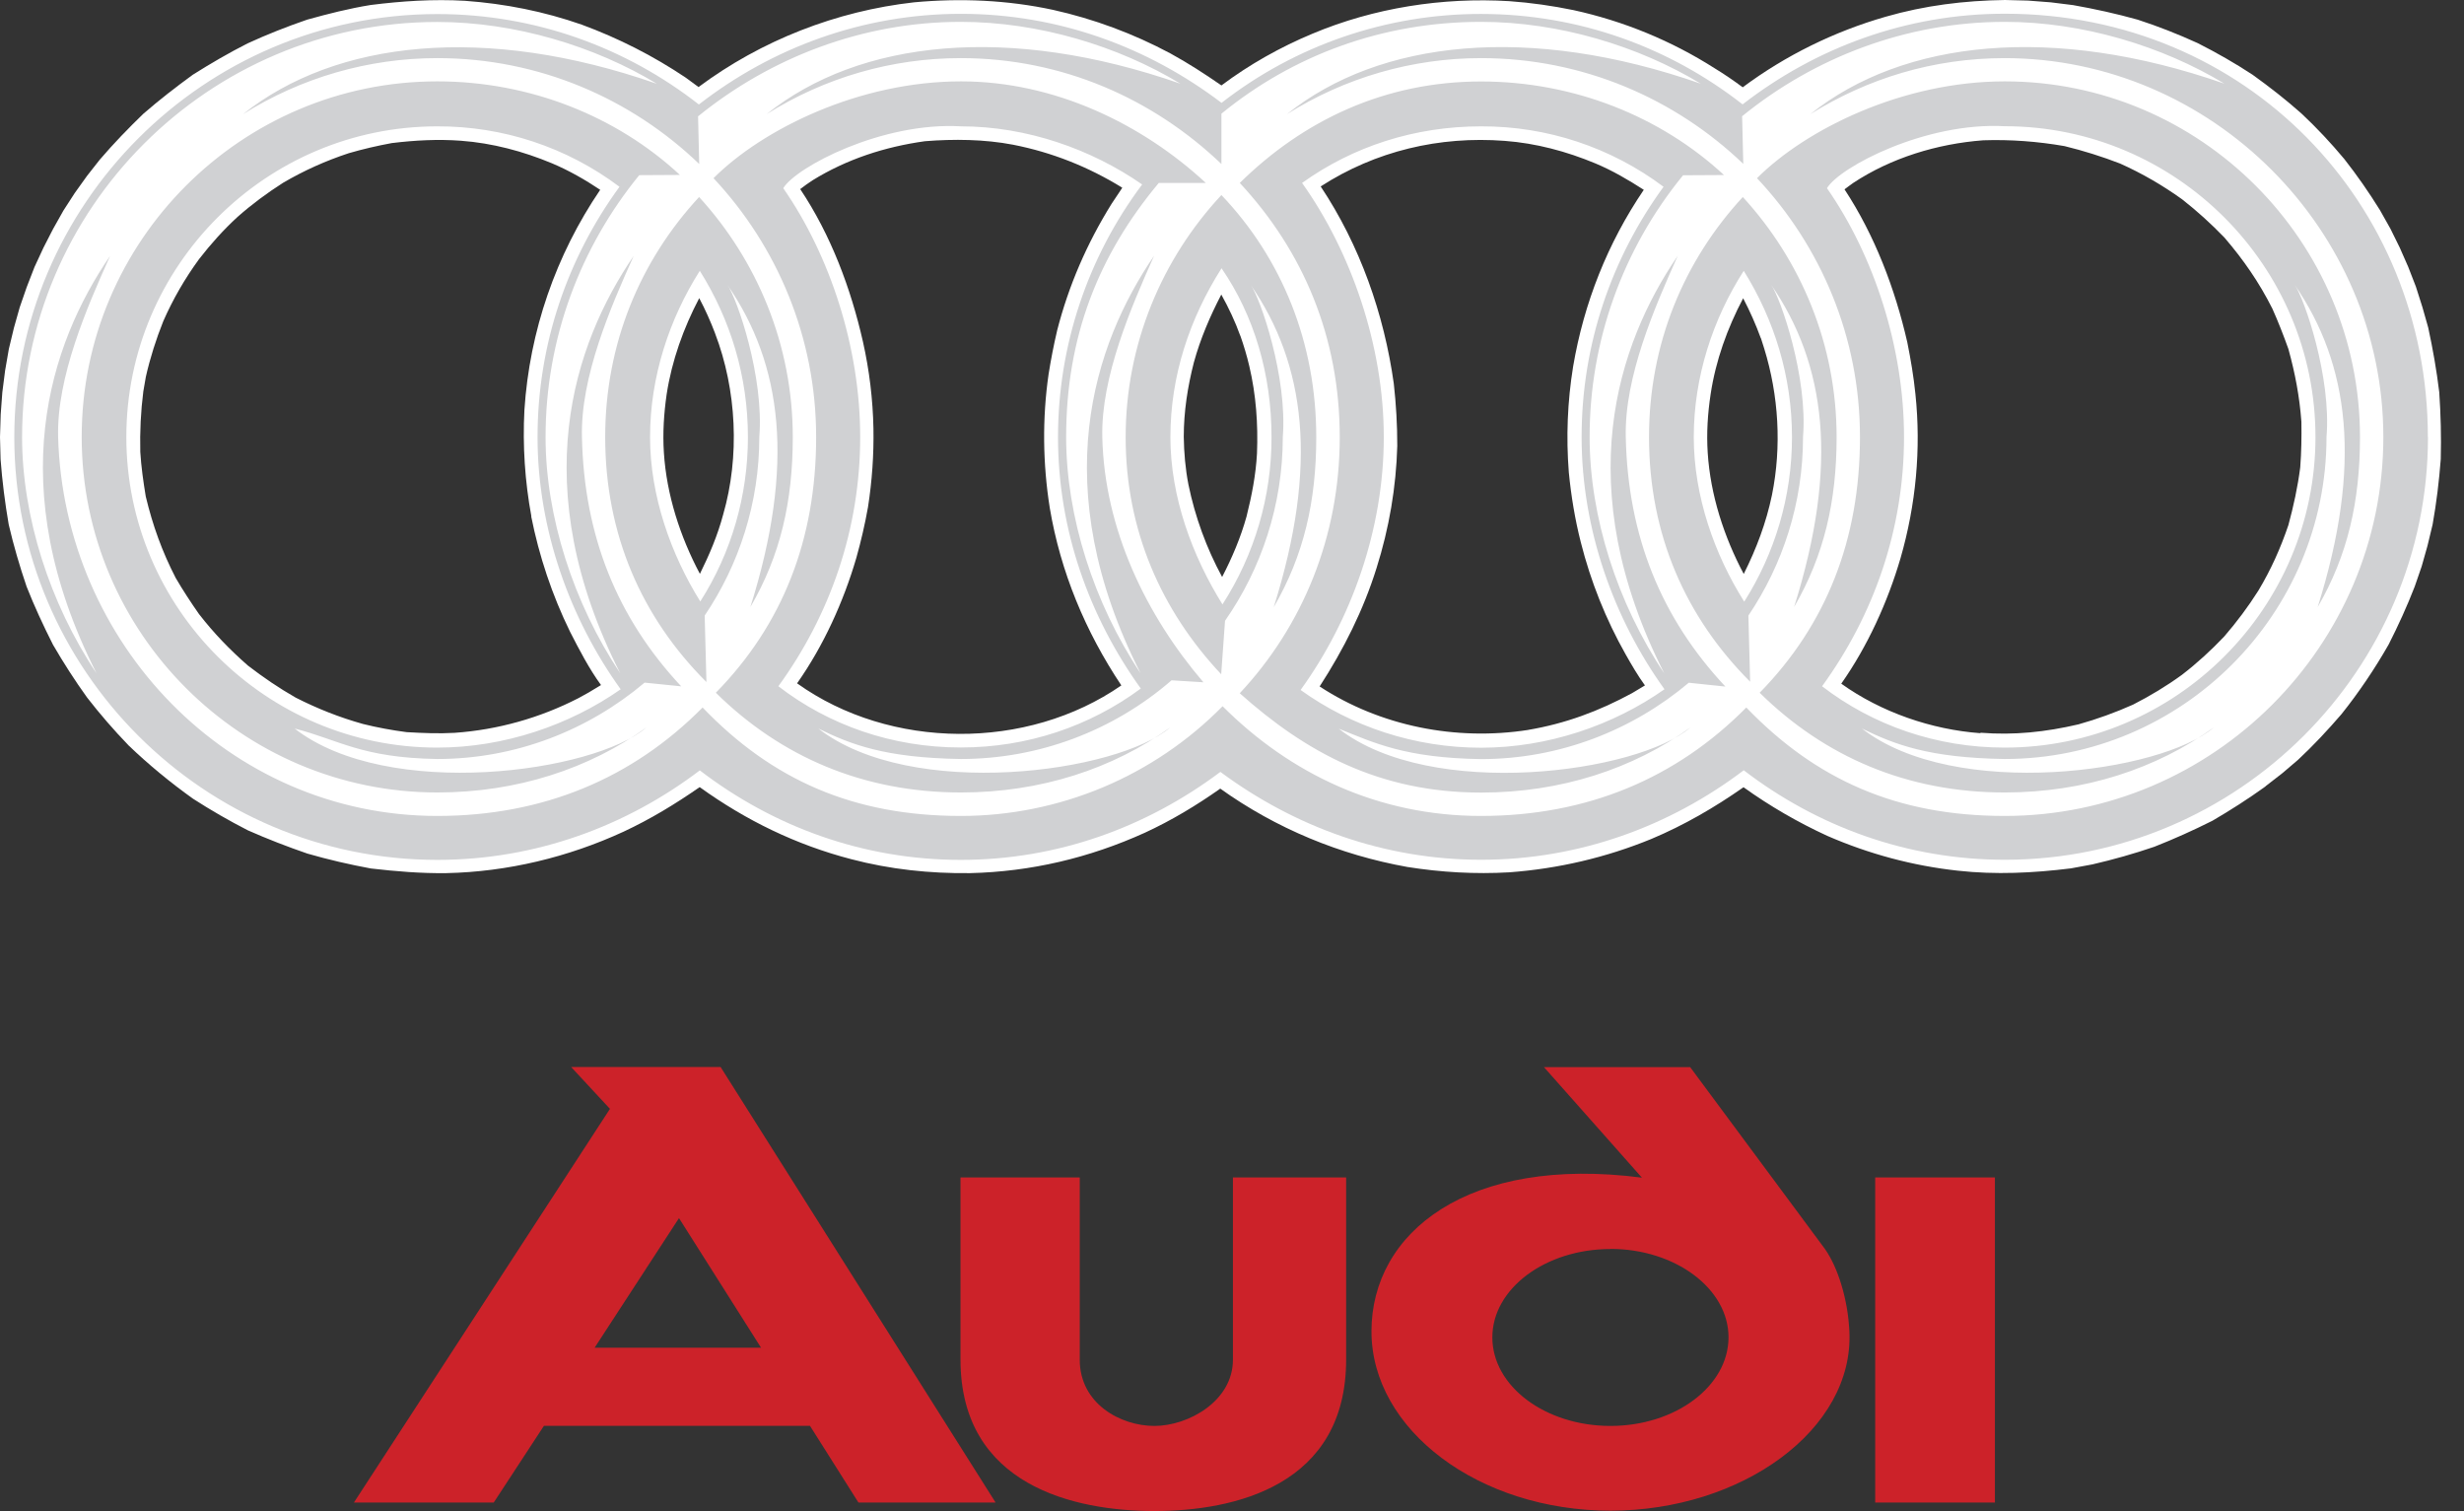 <svg xmlns="http://www.w3.org/2000/svg" width="212" height="130" fill="none"><rect width="100%" height="100%" fill="#333333" stroke="none"/><path fill="#CC2229" fill-rule="evenodd" d="M171.64 101.3v27.97h-10.3V101.3h10.3zm-33.08 6.15c5.58 0 10.16 3.42 10.16 7.6 0 4.22-4.58 7.63-10.16 7.63s-10.16-3.4-10.16-7.62c0-4.2 4.58-7.6 10.16-7.6zm2.7-6.14l-8.42-9.5h12.58l11.6 15.65c1.12 1.6 1.97 4.33 2.1 7.08.4 8.46-9.26 15.43-20.56 15.43-11.3 0-20.56-6.94-20.56-15.43 0-8.5 8.3-15.16 23.27-13.22zM92.9 116.98c0 3.8 3.53 5.7 6.42 5.7 2.9 0 6.76-2.12 6.76-5.7V101.3h9.74v15.67c0 10.85-9.6 13.03-16.5 13.03-6.87 0-16.68-2.18-16.68-13.03V101.3H92.9v15.67zM62 91.8l23.66 37.47h-11.8l-4.17-6.6H46.8l-4.32 6.6H30.45L52.48 95.4l-3.34-3.6H62zm3.48 24.15H51.16l7.26-11.15 7.06 11.15z" clip-rule="evenodd"/><path fill="#fff" fill-rule="evenodd" d="M170.4 63.04c2.88.23 5.6-.06 8.43-.72 1.6-.45 3.18-1.02 4.7-1.7 1.47-.75 2.88-1.6 4.2-2.56 1.3-1 2.52-2.12 3.64-3.3 1.08-1.25 2.06-2.56 2.94-3.95 1.08-1.8 1.9-3.63 2.58-5.63.45-1.66.8-3.27 1.02-4.97.1-1.32.12-2.6.1-3.92-.16-2.18-.54-4.17-1.12-6.27-.42-1.17-.87-2.33-1.38-3.47-1.14-2.26-2.48-4.2-4.13-6.12-1.13-1.17-2.34-2.27-3.63-3.28-1.67-1.2-3.46-2.24-5.34-3.08-1.55-.6-3.15-1.1-4.78-1.5-2.3-.4-4.66-.58-7-.5-3.94.3-7.9 1.5-11.2 3.68-.24.16-.5.38-.73.54 2.6 3.95 4.35 8.56 5.4 13.15.3 1.5.55 2.97.7 4.46.5 4.74.04 9.54-1.28 14.12-1.1 3.76-2.83 7.57-5.1 10.8 3.44 2.46 7.76 3.95 11.97 4.26zM151.5 29.1c-.43-1.18-.94-2.33-1.52-3.44-1.37 2.6-2.36 5.35-2.8 8.26-.25 1.66-.36 3.34-.25 5.03.23 3.62 1.4 7.24 3.1 10.43 1.1-2.2 1.93-4.4 2.43-6.8.84-4.16.58-8.55-.67-12.6l-.28-.88zm-20.04 33.7c3.22-.54 6.12-1.62 8.97-3.17l1.1-.66c-.6-.82-1.15-1.77-1.65-2.65-1.72-3.04-3.02-6.3-3.87-9.67-.5-1.97-.83-3.97-1.03-6-.24-3.04-.12-6.1.37-9.12.93-5.47 2.96-10.6 6.08-15.2-1.32-.85-2.7-1.66-4.16-2.27-2.5-1.04-5.12-1.74-7.8-1.94-5.63-.43-11.12.87-15.84 3.92C117 21.1 119.08 27 119.92 33c.2 1.8.3 3.53.3 5.36-.1 3.58-.7 7.07-1.78 10.5-1.14 3.65-2.83 7-4.9 10.2 5.24 3.43 11.74 4.7 17.94 3.74zm-24.75-33.92c-.44-1.23-1-2.4-1.63-3.54-.97 1.87-1.8 3.8-2.36 5.84-.54 2.1-.87 4.24-.87 6.4.02 1.37.14 2.76.4 4.1.57 2.78 1.55 5.47 2.9 7.96.86-1.66 1.6-3.4 2.1-5.2.45-1.8.8-3.57.9-5.43.1-2.52-.08-5.05-.66-7.5-.2-.87-.48-1.8-.77-2.62zm-15.76-.43c1-3.9 2.57-7.5 4.68-10.9l.8-1.2.13-.2c-2.92-1.8-6.04-3.04-9.4-3.7-2.45-.47-5.1-.5-7.58-.3-3.44.48-6.72 1.54-9.68 3.37-.35.23-.73.5-1.05.75 2.64 3.95 4.36 8.55 5.4 13.14.55 2.46.85 4.95.9 7.45.04 2.27-.12 4.54-.47 6.78-.26 1.47-.6 2.92-1 4.35-1.1 3.77-2.83 7.58-5.1 10.8 8.03 5.74 19.78 5.8 27.9.18-3.1-4.65-5.23-9.76-6.16-15.28-.6-3.8-.65-7.7-.1-11.5.2-1.26.44-2.5.73-3.73zm-29.42.24c-.4-1.05-.85-2.06-1.37-3.04-1.36 2.6-2.35 5.35-2.8 8.26-.24 1.66-.35 3.34-.24 5.03.23 3.62 1.4 7.24 3.1 10.43.82-1.66 1.52-3.3 2-5.1 1.44-4.98 1.17-10.72-.7-15.6zM45.72 44.43c-.56-3.02-.76-6.1-.6-9.16.44-6.78 2.7-13.32 6.52-18.94-1.3-.87-2.7-1.67-4.15-2.28-2.5-1.04-5.13-1.74-7.82-1.94-2-.15-3.98-.04-5.96.2-1.25.23-2.5.52-3.7.87-1.98.65-3.87 1.5-5.66 2.55-1.38.88-2.7 1.86-3.92 2.94-1.2 1.1-2.3 2.33-3.3 3.62-1.22 1.67-2.25 3.45-3.08 5.34-.62 1.55-1.13 3.15-1.5 4.78l-.22 1.27c-.22 1.73-.3 3.46-.26 5.2.08 1.3.26 2.55.47 3.83.6 2.5 1.4 4.73 2.58 7.02.62 1.06 1.3 2.1 2 3.1 1.28 1.65 2.65 3.07 4.22 4.44 1.3 1 2.66 1.93 4.1 2.75 1.87.95 3.76 1.7 5.8 2.27 1.2.3 2.5.54 3.74.7 1.4.08 2.75.14 4.13.06 3.72-.26 7.34-1.28 10.65-2.98l.87-.48 1.08-.65c-1.02-1.4-1.88-3.05-2.67-4.6-1.54-3.15-2.66-6.5-3.34-9.93zm149.2 23.23c-1.47 1.06-3 2.04-4.56 2.95-1.63.82-3.3 1.57-5 2.24-1.75.6-3.52 1.1-5.34 1.52l-1.84.34c-3.23.4-6.48.56-9.72.2-3.88-.42-7.67-1.44-11.25-3-2.52-1.16-4.94-2.56-7.2-4.18-2.5 1.75-5.1 3.26-7.93 4.45-3.9 1.6-8.02 2.56-12.22 2.87-2.93.17-5.87 0-8.77-.46-5.8-1.04-11.28-3.3-16.1-6.74-2.06 1.45-4.2 2.74-6.5 3.8-4.77 2.16-9.8 3.35-15.03 3.47-3.45.04-6.87-.32-10.22-1.2-4.73-1.23-9.05-3.33-13.04-6.2-2.12 1.47-4.23 2.75-6.54 3.83-4.77 2.2-10 3.46-15.25 3.57-2.18.03-4.33-.15-6.5-.4-1.84-.34-3.66-.76-5.46-1.28-1.74-.6-3.45-1.26-5.12-2-1.62-.83-3.2-1.74-4.72-2.72-1.96-1.4-3.82-2.93-5.56-4.6-1.25-1.3-2.44-2.67-3.55-4.1-1.06-1.47-2.04-3-2.94-4.55-.83-1.64-1.6-3.3-2.27-5-.6-1.76-1.12-3.54-1.54-5.34-.32-1.86-.56-3.74-.7-5.62L0 37.6l.06-1.94.14-1.9.24-1.88.32-1.85.44-1.83.5-1.77.6-1.73.67-1.73.77-1.66.82-1.6.9-1.6.97-1.5 1.06-1.48 1.1-1.4c1.2-1.4 2.44-2.68 3.73-3.93 1.38-1.2 2.8-2.3 4.27-3.37 1.54-.97 3.1-1.88 4.72-2.7 1.67-.77 3.38-1.44 5.12-2.04 1.8-.5 3.6-.96 5.46-1.26 2.7-.34 5.4-.52 8.13-.36 3.45.25 6.8.92 10.03 2.05C53.2 3.28 56.2 4.8 59 6.68l.6.44.5.37C65.5 3.47 71.96.95 78.64.2c4-.37 8.03-.2 11.97.65 3.5.78 6.9 2.04 10.08 3.74 1.52.83 2.97 1.77 4.4 2.76 2.4-1.8 5.07-3.3 7.83-4.45C118.2.68 124.1-.25 129.86.1c1.85.13 3.72.4 5.52.77 4.3.94 8.42 2.63 12.14 5 .82.5 1.66 1.07 2.42 1.64 3.7-2.75 7.88-4.8 12.3-6.07C165.6.47 169 .05 172.5 0l1.98.05 1.96.15 1.93.24c1.87.33 3.72.74 5.55 1.25 1.76.57 3.48 1.25 5.17 2.02 1.62.82 3.2 1.72 4.72 2.72 1.46 1.05 2.86 2.14 4.22 3.35 1.3 1.22 2.52 2.52 3.67 3.9 1.1 1.4 2.13 2.88 3.07 4.4l.9 1.6.8 1.62.73 1.66.66 1.7.56 1.76.5 1.76c.4 1.85.72 3.66.95 5.56.13 1.92.18 3.84.13 5.76-.14 1.88-.37 3.76-.7 5.62l-.44 1.83-.5 1.77-.6 1.74c-.66 1.7-1.42 3.37-2.25 5-1.2 2.1-2.55 4.1-4.05 5.98-1.18 1.37-2.42 2.7-3.74 3.93l-1.36 1.16-1.42 1.1z" clip-rule="evenodd"/><path fill="#D0D1D3" fill-rule="evenodd" d="M60.77 58.67c-5.55-5.55-8.7-12.66-8.7-21.07 0-8.02 3-15.16 8.08-20.65 4.98 5.45 8.06 12.7 8.06 20.65 0 5.52-1.05 10.17-3.65 14.63 3.86-12.26 2.75-20.88-1.98-27.73.85 1.2 3.17 7.96 2.75 13.1 0 5.68-1.74 10.97-4.7 15.36l.15 5.7zM208.9 37.6c0 20.05-16.37 36.37-36.4 36.37-8.4 0-16.14-2.85-22.47-7.7-6.34 4.8-14.14 7.7-22.6 7.7-8.36 0-16.08-2.85-22.43-7.56-6.36 4.77-14.03 7.57-22.33 7.57-8.4 0-16.13-2.85-22.46-7.7-6.32 4.8-14.13 7.7-22.58 7.7-20.05 0-36.4-16.32-36.4-36.37 0-20.05 16.35-36.4 36.4-36.4 8.45 0 16.26 2.9 22.5 7.78 6.28-4.88 14.1-7.8 22.55-7.8 8.45 0 16.15 2.9 22.42 7.66 6.37-4.97 14.24-7.66 22.33-7.65 8.46 0 16.26 2.9 22.5 7.78 6.3-4.88 14.1-7.8 22.56-7.8 20.8 0 36.4 16.32 36.4 36.42zM172.5 5c-6.17 0-11.84 1.76-16.74 4.82 8-6.4 20.86-7.77 35.63-2.62-5.34-3.23-12.2-5.32-18.9-5.32-8.53 0-16.43 3.1-22.6 8.12l.1 4.1C144.13 8.48 136.17 5 127.43 5c-5.9 0-11.7 1.67-16.7 4.82 7.98-6.4 20.85-7.77 35.6-2.62-5.33-3.23-12.18-5.32-18.9-5.32-8.5 0-16.18 2.87-22.34 7.9v4.33C99.22 8.5 91.4 5 82.66 5c-5.92 0-11.7 1.67-16.7 4.82 7.98-6.4 20.83-7.77 35.6-2.62-5.33-3.23-12.18-5.32-18.9-5.32-8.5 0-16.4 3.1-22.6 8.13l.1 4.1C54.33 8.5 46.38 5 37.63 5 31.7 5 25.9 6.68 20.9 9.83c8-6.38 20.86-7.77 35.62-2.62-5.33-3.23-12.2-5.32-18.9-5.32C17.95 1.88 1.9 17.95 1.9 37.6c0 6.83 2.37 14.3 6.4 20.32-8.15-16.08-4.03-28.3 1.17-35.9-2 4.45-4.6 10.43-4.47 15.58.5 17.73 14.67 32.6 32.62 32.6 9.1 0 16.8-3.23 22.83-9.33 5.98 6.23 12.98 9.33 22.22 9.33 4.2 0 8.35-.84 12.22-2.46 3.86-1.62 7.37-4 10.3-6.98 5.82 5.82 13.4 9.44 22.23 9.44 9.12 0 16.8-3.23 22.83-9.33 6 6.23 12.98 9.33 22.23 9.33 17.94 0 32.58-14.65 32.58-32.6 0-17.82-14.76-32.6-32.6-32.6zm-71.7 53.53c-5.04 4.37-11.47 6.77-18.13 6.77-6.54-.1-9.47-1.25-12.26-2.62 8 6.22 25.75 3.8 30.28-.1-4.94 3.56-11.15 5.6-18 5.6-8.43 0-15.52-3.08-21.1-8.58 5.73-5.84 8.63-13.17 8.63-22 0-8.58-3.36-16.43-8.83-22.27 4.2-4.2 12.5-8.33 21.3-8.33 8.02 0 15.57 3.65 21.06 8.74H99.7c-5.18 6.2-7.97 13.22-7.97 21.86 0 6.83 2.38 14.3 6.4 20.32C89.97 41.84 94.1 29.62 99.3 22c-2 4.47-4.58 10.46-4.46 15.6.18 7.97 3.8 15.37 8.7 21.1l-2.75-.17zm4.27-.52c-5.15-5.48-8.22-12.38-8.22-20.4 0-8.02 3.13-15.35 8.24-20.83 5.2 5.46 8.16 12.7 8.16 20.83 0 5.52-1.07 10.17-3.66 14.63 3.86-12.25 2.74-20.88-1.98-27.73.85 1.2 3.17 7.96 2.76 13.1 0 5.85-1.85 11.32-4.97 15.8l-.33 4.6zm1.6 1.63c5.4-5.77 8.6-13.46 8.6-22.03 0-8.6-3.14-16-8.6-21.87 5.48-5.4 12.5-8.73 20.76-8.73 7.97 0 15.45 3 20.9 8.05l-3.52.02c-5.2 6.35-8.05 14.3-8.04 22.53 0 6.83 2.38 14.3 6.42 20.32-8.16-16.08-4.04-28.3 1.16-35.92-2 4.47-4.6 10.43-4.47 15.6.18 8.53 3.05 15.56 8.57 21.46l-3.15-.33c-4.83 4.07-11.1 6.57-17.87 6.57-6.55-.1-9.2-1.4-12.25-2.62 7.98 6.22 25.73 3.8 30.26-.1-4.94 3.56-11.15 5.6-18 5.6-8.8 0-15.12-3.5-20.78-8.55zm5.23-.28c4.36 3.14 9.8 4.97 15.53 4.97 5.75 0 11.37-1.93 15.78-5.03-4.34-6.03-7.13-13.73-7.13-21.7 0-8 2.6-15.43 7.05-21.53-4.53-3.4-10.04-5.22-15.7-5.2-5.73 0-11.04 1.74-15.4 4.87 4.2 5.9 7.03 13.98 7.03 21.86 0 7.97-2.8 15.73-7.15 21.75zM105.18 52c2.77-4.3 4.23-9.3 4.22-14.4 0-5.4-1.5-10.45-4.3-14.52-2.73 4.3-4.4 9.23-4.4 14.52 0 5.18 1.9 10.26 4.48 14.4zm-7.02 7.25c-4.45-6.2-7.13-13.63-7.13-21.65 0-7.84 2.54-15.46 7.24-21.73-4.36-3.03-9.93-5-15.58-5-6.8-.4-14.2 3.5-15.3 5.32 4.03 5.8 6.62 13.7 6.62 21.4 0 7.96-2.6 15.34-7.04 21.45 4.34 3.35 9.8 5.27 15.7 5.27 5.74 0 11.1-1.83 15.48-5.07zm-39.54-.2l-3.16-.32C50.64 62.8 44.4 65.3 37.62 65.3c-6.54-.1-8.48-1.66-12.27-2.62 8 6.22 25.74 3.8 30.28-.1-4.95 3.56-11.16 5.6-18 5.6-16.84 0-30.6-13.73-30.6-30.58C7.02 20.75 20.76 7 37.62 7c7.97 0 15.44 3 20.88 8.05l-3.5.02c-5.02 6.14-8.06 14-8.06 22.53 0 6.83 2.4 14.3 6.42 20.32-8.16-16.08-4.02-28.3 1.16-35.9-2 4.45-4.58 10.4-4.45 15.58.18 8.53 3.03 15.56 8.55 21.46zm1.63-7.3c2.7-4.23 4.1-9.14 4.1-14.15 0-5.22-1.5-10.1-4.14-14.3-2.6 4.1-4.28 9.08-4.28 14.3 0 5.1 1.82 10.14 4.33 14.16zM53.4 59.3c-4.34-6.03-7.15-13.73-7.15-21.7 0-8 2.6-15.43 7.05-21.53-4.52-3.4-10.02-5.22-15.68-5.2-14.73 0-26.75 12-26.75 26.73S22.9 64.32 37.62 64.32c5.74 0 11.38-1.93 15.8-5.03zm97.2-.63c-5.56-5.55-8.72-12.66-8.72-21.07 0-8.02 3-15.16 8.07-20.65 5 5.45 8.07 12.7 8.07 20.65 0 5.52-1.07 10.17-3.66 14.63 3.87-12.26 2.74-20.88-1.97-27.73.83 1.2 3.16 7.96 2.74 13.1 0 5.68-1.74 10.97-4.7 15.36l.15 5.7zm.8.93c5.72-5.84 8.63-13.17 8.63-22 0-8.6-3.37-16.44-8.86-22.27 4.2-4.2 12.5-8.33 21.32-8.33 16.83 0 30.56 13.75 30.56 30.6 0 5.52-1.05 10.17-3.64 14.63 3.86-12.25 2.73-20.88-1.98-27.73.84 1.2 3.17 7.96 2.74 13.1 0 15.26-12.44 27.7-27.7 27.7-6.53-.1-9.46-1.25-12.27-2.62 8 6.22 25.75 3.8 30.28-.1-4.94 3.56-11.14 5.6-18 5.6-8.4 0-15.5-3.08-21.08-8.58zm5.38-.55c4.36 3.35 9.82 5.27 15.7 5.27 14.73 0 26.74-12 26.74-26.72 0-14.73-12-26.74-26.73-26.74-6.8-.38-14.2 3.5-15.3 5.33 4.04 5.8 6.63 13.7 6.63 21.4 0 7.95-2.6 15.33-7.05 21.45zm-6.7-7.3c2.6-4.12 4.1-8.97 4.1-14.15 0-5.22-1.53-10.1-4.15-14.3-2.63 4.1-4.3 9.08-4.3 14.3 0 5.1 1.8 10.14 4.34 14.16z" clip-rule="evenodd"/></svg>